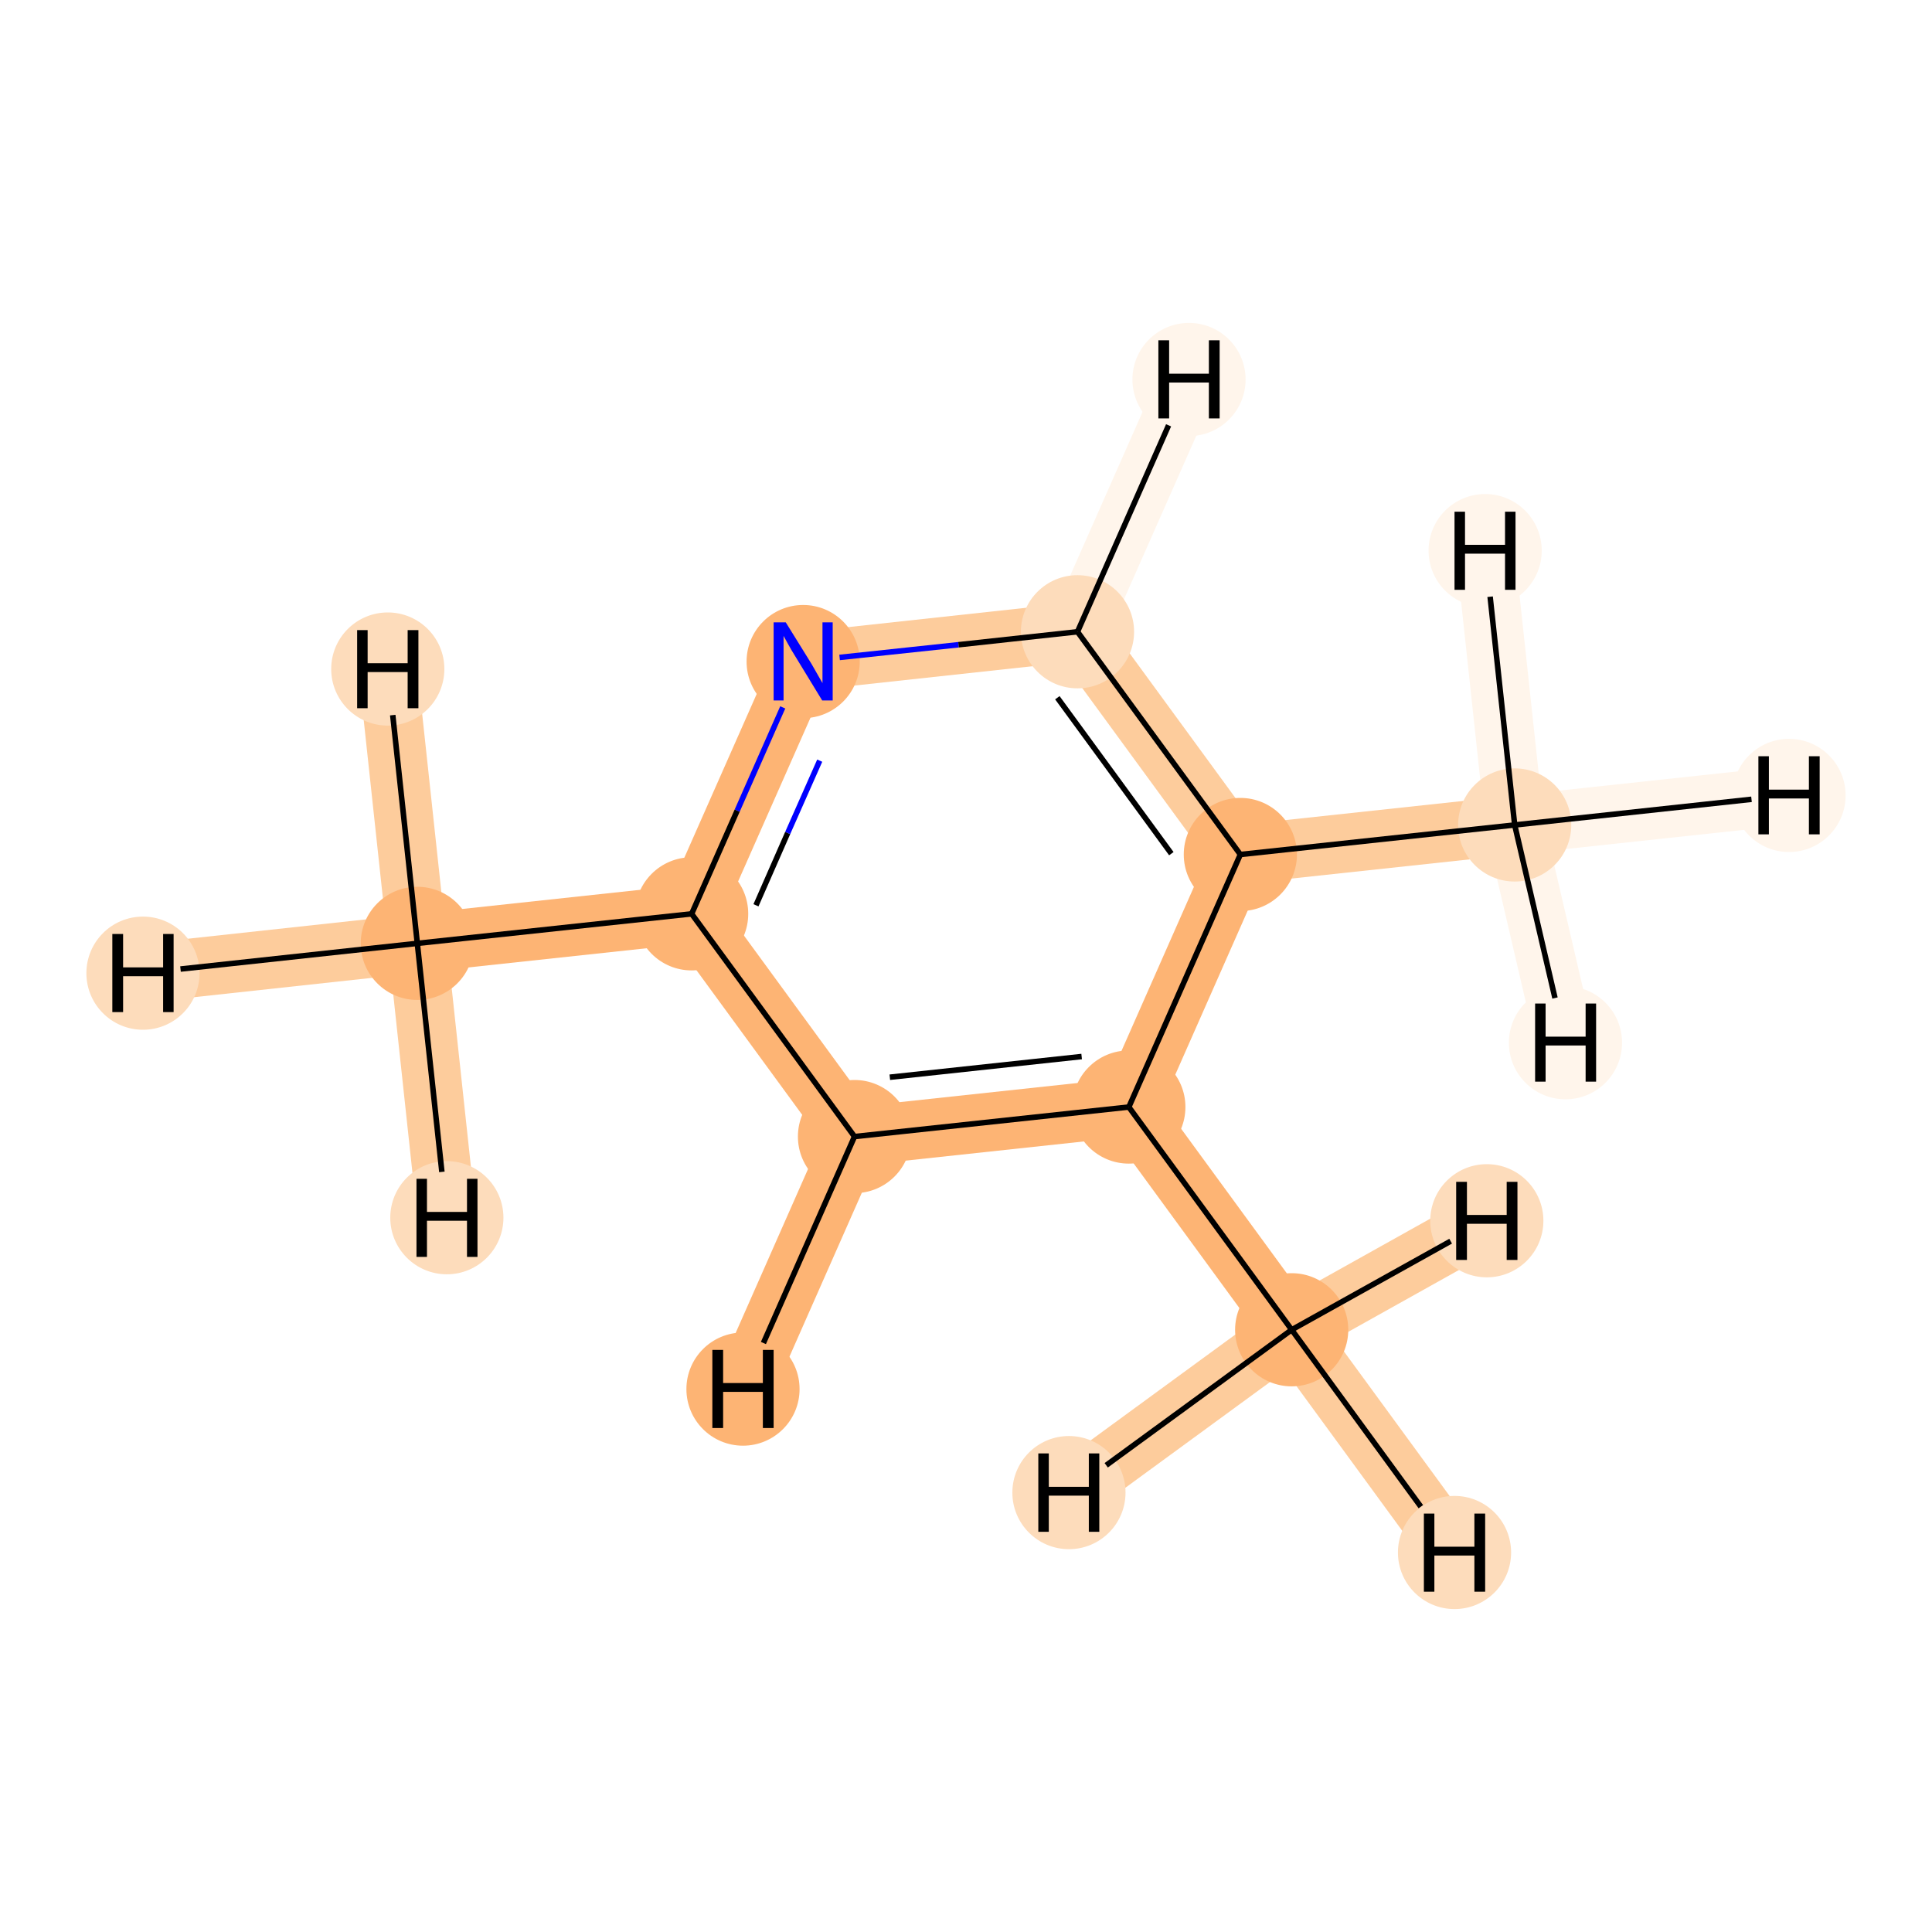 <?xml version='1.0' encoding='iso-8859-1'?>
<svg version='1.1' baseProfile='full'
              xmlns='http://www.w3.org/2000/svg'
                      xmlns:rdkit='http://www.rdkit.org/xml'
                      xmlns:xlink='http://www.w3.org/1999/xlink'
                  xml:space='preserve'
width='700px' height='700px' viewBox='0 0 700 700'>
<!-- END OF HEADER -->
<rect style='opacity:1.0;fill:#FFFFFF;stroke:none' width='700.0' height='700.0' x='0.0' y='0.0'> </rect>
<path d='M 151.2,341.8 L 250.6,331.1' style='fill:none;fill-rule:evenodd;stroke:#FDB474;stroke-width:21.3px;stroke-linecap:butt;stroke-linejoin:miter;stroke-opacity:1' />
<path d='M 151.2,341.8 L 51.8,352.6' style='fill:none;fill-rule:evenodd;stroke:#FDCC9C;stroke-width:21.3px;stroke-linecap:butt;stroke-linejoin:miter;stroke-opacity:1' />
<path d='M 151.2,341.8 L 140.5,242.4' style='fill:none;fill-rule:evenodd;stroke:#FDCC9C;stroke-width:21.3px;stroke-linecap:butt;stroke-linejoin:miter;stroke-opacity:1' />
<path d='M 151.2,341.8 L 161.9,441.2' style='fill:none;fill-rule:evenodd;stroke:#FDCC9C;stroke-width:21.3px;stroke-linecap:butt;stroke-linejoin:miter;stroke-opacity:1' />
<path d='M 250.6,331.1 L 291.0,239.7' style='fill:none;fill-rule:evenodd;stroke:#FDB474;stroke-width:21.3px;stroke-linecap:butt;stroke-linejoin:miter;stroke-opacity:1' />
<path d='M 250.6,331.1 L 309.6,411.8' style='fill:none;fill-rule:evenodd;stroke:#FDB474;stroke-width:21.3px;stroke-linecap:butt;stroke-linejoin:miter;stroke-opacity:1' />
<path d='M 291.0,239.7 L 390.4,228.9' style='fill:none;fill-rule:evenodd;stroke:#FDCC9C;stroke-width:21.3px;stroke-linecap:butt;stroke-linejoin:miter;stroke-opacity:1' />
<path d='M 390.4,228.9 L 449.4,309.6' style='fill:none;fill-rule:evenodd;stroke:#FDCC9C;stroke-width:21.3px;stroke-linecap:butt;stroke-linejoin:miter;stroke-opacity:1' />
<path d='M 390.4,228.9 L 430.8,137.5' style='fill:none;fill-rule:evenodd;stroke:#FFF5EB;stroke-width:21.3px;stroke-linecap:butt;stroke-linejoin:miter;stroke-opacity:1' />
<path d='M 449.4,309.6 L 409.0,401.1' style='fill:none;fill-rule:evenodd;stroke:#FDB474;stroke-width:21.3px;stroke-linecap:butt;stroke-linejoin:miter;stroke-opacity:1' />
<path d='M 449.4,309.6 L 548.8,298.9' style='fill:none;fill-rule:evenodd;stroke:#FDCC9C;stroke-width:21.3px;stroke-linecap:butt;stroke-linejoin:miter;stroke-opacity:1' />
<path d='M 409.0,401.1 L 309.6,411.8' style='fill:none;fill-rule:evenodd;stroke:#FDB474;stroke-width:21.3px;stroke-linecap:butt;stroke-linejoin:miter;stroke-opacity:1' />
<path d='M 409.0,401.1 L 468.0,481.8' style='fill:none;fill-rule:evenodd;stroke:#FDB474;stroke-width:21.3px;stroke-linecap:butt;stroke-linejoin:miter;stroke-opacity:1' />
<path d='M 309.6,411.8 L 269.2,503.3' style='fill:none;fill-rule:evenodd;stroke:#FDB474;stroke-width:21.3px;stroke-linecap:butt;stroke-linejoin:miter;stroke-opacity:1' />
<path d='M 468.0,481.8 L 527.0,562.5' style='fill:none;fill-rule:evenodd;stroke:#FDCC9C;stroke-width:21.3px;stroke-linecap:butt;stroke-linejoin:miter;stroke-opacity:1' />
<path d='M 468.0,481.8 L 387.3,540.8' style='fill:none;fill-rule:evenodd;stroke:#FDCC9C;stroke-width:21.3px;stroke-linecap:butt;stroke-linejoin:miter;stroke-opacity:1' />
<path d='M 468.0,481.8 L 538.7,442.3' style='fill:none;fill-rule:evenodd;stroke:#FDCC9C;stroke-width:21.3px;stroke-linecap:butt;stroke-linejoin:miter;stroke-opacity:1' />
<path d='M 548.8,298.9 L 648.2,288.2' style='fill:none;fill-rule:evenodd;stroke:#FFF5EB;stroke-width:21.3px;stroke-linecap:butt;stroke-linejoin:miter;stroke-opacity:1' />
<path d='M 548.8,298.9 L 567.2,377.8' style='fill:none;fill-rule:evenodd;stroke:#FFF5EB;stroke-width:21.3px;stroke-linecap:butt;stroke-linejoin:miter;stroke-opacity:1' />
<path d='M 548.8,298.9 L 538.1,199.5' style='fill:none;fill-rule:evenodd;stroke:#FFF5EB;stroke-width:21.3px;stroke-linecap:butt;stroke-linejoin:miter;stroke-opacity:1' />
<ellipse cx='151.2' cy='341.8' rx='20.0' ry='20.0'  style='fill:#FDB474;fill-rule:evenodd;stroke:#FDB474;stroke-width:1.0px;stroke-linecap:butt;stroke-linejoin:miter;stroke-opacity:1' />
<ellipse cx='250.6' cy='331.1' rx='20.0' ry='20.0'  style='fill:#FDB474;fill-rule:evenodd;stroke:#FDB474;stroke-width:1.0px;stroke-linecap:butt;stroke-linejoin:miter;stroke-opacity:1' />
<ellipse cx='291.0' cy='239.7' rx='20.0' ry='20.0'  style='fill:#FDB474;fill-rule:evenodd;stroke:#FDB474;stroke-width:1.0px;stroke-linecap:butt;stroke-linejoin:miter;stroke-opacity:1' />
<ellipse cx='390.4' cy='228.9' rx='20.0' ry='20.0'  style='fill:#FDDCBB;fill-rule:evenodd;stroke:#FDDCBB;stroke-width:1.0px;stroke-linecap:butt;stroke-linejoin:miter;stroke-opacity:1' />
<ellipse cx='449.4' cy='309.6' rx='20.0' ry='20.0'  style='fill:#FDB474;fill-rule:evenodd;stroke:#FDB474;stroke-width:1.0px;stroke-linecap:butt;stroke-linejoin:miter;stroke-opacity:1' />
<ellipse cx='409.0' cy='401.1' rx='20.0' ry='20.0'  style='fill:#FDB474;fill-rule:evenodd;stroke:#FDB474;stroke-width:1.0px;stroke-linecap:butt;stroke-linejoin:miter;stroke-opacity:1' />
<ellipse cx='309.6' cy='411.8' rx='20.0' ry='20.0'  style='fill:#FDB474;fill-rule:evenodd;stroke:#FDB474;stroke-width:1.0px;stroke-linecap:butt;stroke-linejoin:miter;stroke-opacity:1' />
<ellipse cx='468.0' cy='481.8' rx='20.0' ry='20.0'  style='fill:#FDB474;fill-rule:evenodd;stroke:#FDB474;stroke-width:1.0px;stroke-linecap:butt;stroke-linejoin:miter;stroke-opacity:1' />
<ellipse cx='548.8' cy='298.9' rx='20.0' ry='20.0'  style='fill:#FDDCBB;fill-rule:evenodd;stroke:#FDDCBB;stroke-width:1.0px;stroke-linecap:butt;stroke-linejoin:miter;stroke-opacity:1' />
<ellipse cx='51.8' cy='352.6' rx='20.0' ry='20.0'  style='fill:#FDDCBB;fill-rule:evenodd;stroke:#FDDCBB;stroke-width:1.0px;stroke-linecap:butt;stroke-linejoin:miter;stroke-opacity:1' />
<ellipse cx='140.5' cy='242.4' rx='20.0' ry='20.0'  style='fill:#FDDCBB;fill-rule:evenodd;stroke:#FDDCBB;stroke-width:1.0px;stroke-linecap:butt;stroke-linejoin:miter;stroke-opacity:1' />
<ellipse cx='161.9' cy='441.2' rx='20.0' ry='20.0'  style='fill:#FDDCBB;fill-rule:evenodd;stroke:#FDDCBB;stroke-width:1.0px;stroke-linecap:butt;stroke-linejoin:miter;stroke-opacity:1' />
<ellipse cx='430.8' cy='137.5' rx='20.0' ry='20.0'  style='fill:#FFF5EB;fill-rule:evenodd;stroke:#FFF5EB;stroke-width:1.0px;stroke-linecap:butt;stroke-linejoin:miter;stroke-opacity:1' />
<ellipse cx='269.2' cy='503.3' rx='20.0' ry='20.0'  style='fill:#FDB474;fill-rule:evenodd;stroke:#FDB474;stroke-width:1.0px;stroke-linecap:butt;stroke-linejoin:miter;stroke-opacity:1' />
<ellipse cx='527.0' cy='562.5' rx='20.0' ry='20.0'  style='fill:#FDDCBB;fill-rule:evenodd;stroke:#FDDCBB;stroke-width:1.0px;stroke-linecap:butt;stroke-linejoin:miter;stroke-opacity:1' />
<ellipse cx='387.3' cy='540.8' rx='20.0' ry='20.0'  style='fill:#FDDCBB;fill-rule:evenodd;stroke:#FDDCBB;stroke-width:1.0px;stroke-linecap:butt;stroke-linejoin:miter;stroke-opacity:1' />
<ellipse cx='538.7' cy='442.3' rx='20.0' ry='20.0'  style='fill:#FDDCBB;fill-rule:evenodd;stroke:#FDDCBB;stroke-width:1.0px;stroke-linecap:butt;stroke-linejoin:miter;stroke-opacity:1' />
<ellipse cx='648.2' cy='288.2' rx='20.0' ry='20.0'  style='fill:#FFF5EB;fill-rule:evenodd;stroke:#FFF5EB;stroke-width:1.0px;stroke-linecap:butt;stroke-linejoin:miter;stroke-opacity:1' />
<ellipse cx='567.2' cy='377.8' rx='20.0' ry='20.0'  style='fill:#FFF5EB;fill-rule:evenodd;stroke:#FFF5EB;stroke-width:1.0px;stroke-linecap:butt;stroke-linejoin:miter;stroke-opacity:1' />
<ellipse cx='538.1' cy='199.5' rx='20.0' ry='20.0'  style='fill:#FFF5EB;fill-rule:evenodd;stroke:#FFF5EB;stroke-width:1.0px;stroke-linecap:butt;stroke-linejoin:miter;stroke-opacity:1' />
<path class='bond-0 atom-0 atom-1' d='M 151.2,341.8 L 250.6,331.1' style='fill:none;fill-rule:evenodd;stroke:#000000;stroke-width:2.0px;stroke-linecap:butt;stroke-linejoin:miter;stroke-opacity:1' />
<path class='bond-9 atom-0 atom-9' d='M 151.2,341.8 L 65.4,351.1' style='fill:none;fill-rule:evenodd;stroke:#000000;stroke-width:2.0px;stroke-linecap:butt;stroke-linejoin:miter;stroke-opacity:1' />
<path class='bond-10 atom-0 atom-10' d='M 151.2,341.8 L 142.3,259.1' style='fill:none;fill-rule:evenodd;stroke:#000000;stroke-width:2.0px;stroke-linecap:butt;stroke-linejoin:miter;stroke-opacity:1' />
<path class='bond-11 atom-0 atom-11' d='M 151.2,341.8 L 160.1,424.6' style='fill:none;fill-rule:evenodd;stroke:#000000;stroke-width:2.0px;stroke-linecap:butt;stroke-linejoin:miter;stroke-opacity:1' />
<path class='bond-1 atom-1 atom-2' d='M 250.6,331.1 L 267.1,293.7' style='fill:none;fill-rule:evenodd;stroke:#000000;stroke-width:2.0px;stroke-linecap:butt;stroke-linejoin:miter;stroke-opacity:1' />
<path class='bond-1 atom-1 atom-2' d='M 267.1,293.7 L 283.6,256.3' style='fill:none;fill-rule:evenodd;stroke:#0000FF;stroke-width:2.0px;stroke-linecap:butt;stroke-linejoin:miter;stroke-opacity:1' />
<path class='bond-1 atom-1 atom-2' d='M 273.9,328.0 L 285.4,301.8' style='fill:none;fill-rule:evenodd;stroke:#000000;stroke-width:2.0px;stroke-linecap:butt;stroke-linejoin:miter;stroke-opacity:1' />
<path class='bond-1 atom-1 atom-2' d='M 285.4,301.8 L 297.0,275.6' style='fill:none;fill-rule:evenodd;stroke:#0000FF;stroke-width:2.0px;stroke-linecap:butt;stroke-linejoin:miter;stroke-opacity:1' />
<path class='bond-8 atom-6 atom-1' d='M 309.6,411.8 L 250.6,331.1' style='fill:none;fill-rule:evenodd;stroke:#000000;stroke-width:2.0px;stroke-linecap:butt;stroke-linejoin:miter;stroke-opacity:1' />
<path class='bond-2 atom-2 atom-3' d='M 304.2,238.2 L 347.3,233.6' style='fill:none;fill-rule:evenodd;stroke:#0000FF;stroke-width:2.0px;stroke-linecap:butt;stroke-linejoin:miter;stroke-opacity:1' />
<path class='bond-2 atom-2 atom-3' d='M 347.3,233.6 L 390.4,228.9' style='fill:none;fill-rule:evenodd;stroke:#000000;stroke-width:2.0px;stroke-linecap:butt;stroke-linejoin:miter;stroke-opacity:1' />
<path class='bond-3 atom-3 atom-4' d='M 390.4,228.9 L 449.4,309.6' style='fill:none;fill-rule:evenodd;stroke:#000000;stroke-width:2.0px;stroke-linecap:butt;stroke-linejoin:miter;stroke-opacity:1' />
<path class='bond-3 atom-3 atom-4' d='M 383.1,252.8 L 424.4,309.3' style='fill:none;fill-rule:evenodd;stroke:#000000;stroke-width:2.0px;stroke-linecap:butt;stroke-linejoin:miter;stroke-opacity:1' />
<path class='bond-12 atom-3 atom-12' d='M 390.4,228.9 L 423.4,154.1' style='fill:none;fill-rule:evenodd;stroke:#000000;stroke-width:2.0px;stroke-linecap:butt;stroke-linejoin:miter;stroke-opacity:1' />
<path class='bond-4 atom-4 atom-5' d='M 449.4,309.6 L 409.0,401.1' style='fill:none;fill-rule:evenodd;stroke:#000000;stroke-width:2.0px;stroke-linecap:butt;stroke-linejoin:miter;stroke-opacity:1' />
<path class='bond-7 atom-4 atom-8' d='M 449.4,309.6 L 548.8,298.9' style='fill:none;fill-rule:evenodd;stroke:#000000;stroke-width:2.0px;stroke-linecap:butt;stroke-linejoin:miter;stroke-opacity:1' />
<path class='bond-5 atom-5 atom-6' d='M 409.0,401.1 L 309.6,411.8' style='fill:none;fill-rule:evenodd;stroke:#000000;stroke-width:2.0px;stroke-linecap:butt;stroke-linejoin:miter;stroke-opacity:1' />
<path class='bond-5 atom-5 atom-6' d='M 391.9,382.8 L 322.4,390.3' style='fill:none;fill-rule:evenodd;stroke:#000000;stroke-width:2.0px;stroke-linecap:butt;stroke-linejoin:miter;stroke-opacity:1' />
<path class='bond-6 atom-5 atom-7' d='M 409.0,401.1 L 468.0,481.8' style='fill:none;fill-rule:evenodd;stroke:#000000;stroke-width:2.0px;stroke-linecap:butt;stroke-linejoin:miter;stroke-opacity:1' />
<path class='bond-13 atom-6 atom-13' d='M 309.6,411.8 L 276.6,486.6' style='fill:none;fill-rule:evenodd;stroke:#000000;stroke-width:2.0px;stroke-linecap:butt;stroke-linejoin:miter;stroke-opacity:1' />
<path class='bond-14 atom-7 atom-14' d='M 468.0,481.8 L 514.8,545.9' style='fill:none;fill-rule:evenodd;stroke:#000000;stroke-width:2.0px;stroke-linecap:butt;stroke-linejoin:miter;stroke-opacity:1' />
<path class='bond-15 atom-7 atom-15' d='M 468.0,481.8 L 400.8,530.9' style='fill:none;fill-rule:evenodd;stroke:#000000;stroke-width:2.0px;stroke-linecap:butt;stroke-linejoin:miter;stroke-opacity:1' />
<path class='bond-16 atom-7 atom-16' d='M 468.0,481.8 L 525.6,449.7' style='fill:none;fill-rule:evenodd;stroke:#000000;stroke-width:2.0px;stroke-linecap:butt;stroke-linejoin:miter;stroke-opacity:1' />
<path class='bond-17 atom-8 atom-17' d='M 548.8,298.9 L 634.6,289.6' style='fill:none;fill-rule:evenodd;stroke:#000000;stroke-width:2.0px;stroke-linecap:butt;stroke-linejoin:miter;stroke-opacity:1' />
<path class='bond-18 atom-8 atom-18' d='M 548.8,298.9 L 563.4,361.6' style='fill:none;fill-rule:evenodd;stroke:#000000;stroke-width:2.0px;stroke-linecap:butt;stroke-linejoin:miter;stroke-opacity:1' />
<path class='bond-19 atom-8 atom-19' d='M 548.8,298.9 L 539.9,216.2' style='fill:none;fill-rule:evenodd;stroke:#000000;stroke-width:2.0px;stroke-linecap:butt;stroke-linejoin:miter;stroke-opacity:1' />
<path  class='atom-2' d='M 284.7 225.5
L 294.0 240.5
Q 294.9 242.0, 296.4 244.7
Q 297.9 247.3, 298.0 247.5
L 298.0 225.5
L 301.7 225.5
L 301.7 253.8
L 297.9 253.8
L 287.9 237.4
Q 286.7 235.5, 285.5 233.3
Q 284.3 231.1, 283.9 230.4
L 283.9 253.8
L 280.3 253.8
L 280.3 225.5
L 284.7 225.5
' fill='#0000FF'/>
<path  class='atom-9' d='M 40.7 338.4
L 44.6 338.4
L 44.6 350.5
L 59.1 350.5
L 59.1 338.4
L 62.9 338.4
L 62.9 366.7
L 59.1 366.7
L 59.1 353.7
L 44.6 353.7
L 44.6 366.7
L 40.7 366.7
L 40.7 338.4
' fill='#000000'/>
<path  class='atom-10' d='M 129.4 228.3
L 133.2 228.3
L 133.2 240.3
L 147.7 240.3
L 147.7 228.3
L 151.6 228.3
L 151.6 256.6
L 147.7 256.6
L 147.7 243.5
L 133.2 243.5
L 133.2 256.6
L 129.4 256.6
L 129.4 228.3
' fill='#000000'/>
<path  class='atom-11' d='M 150.9 427.1
L 154.7 427.1
L 154.7 439.1
L 169.2 439.1
L 169.2 427.1
L 173.0 427.1
L 173.0 455.4
L 169.2 455.4
L 169.2 442.3
L 154.7 442.3
L 154.7 455.4
L 150.9 455.4
L 150.9 427.1
' fill='#000000'/>
<path  class='atom-12' d='M 419.7 123.3
L 423.6 123.3
L 423.6 135.4
L 438.0 135.4
L 438.0 123.3
L 441.9 123.3
L 441.9 151.6
L 438.0 151.6
L 438.0 138.6
L 423.6 138.6
L 423.6 151.6
L 419.7 151.6
L 419.7 123.3
' fill='#000000'/>
<path  class='atom-13' d='M 258.1 489.1
L 262.0 489.1
L 262.0 501.1
L 276.4 501.1
L 276.4 489.1
L 280.3 489.1
L 280.3 517.4
L 276.4 517.4
L 276.4 504.3
L 262.0 504.3
L 262.0 517.4
L 258.1 517.4
L 258.1 489.1
' fill='#000000'/>
<path  class='atom-14' d='M 515.9 548.4
L 519.7 548.4
L 519.7 560.4
L 534.2 560.4
L 534.2 548.4
L 538.1 548.4
L 538.1 576.7
L 534.2 576.7
L 534.2 563.6
L 519.7 563.6
L 519.7 576.7
L 515.9 576.7
L 515.9 548.4
' fill='#000000'/>
<path  class='atom-15' d='M 376.2 526.6
L 380.0 526.6
L 380.0 538.7
L 394.5 538.7
L 394.5 526.6
L 398.3 526.6
L 398.3 555.0
L 394.5 555.0
L 394.5 541.9
L 380.0 541.9
L 380.0 555.0
L 376.2 555.0
L 376.2 526.6
' fill='#000000'/>
<path  class='atom-16' d='M 527.6 428.2
L 531.5 428.2
L 531.5 440.2
L 545.9 440.2
L 545.9 428.2
L 549.8 428.2
L 549.8 456.5
L 545.9 456.5
L 545.9 443.4
L 531.5 443.4
L 531.5 456.5
L 527.6 456.5
L 527.6 428.2
' fill='#000000'/>
<path  class='atom-17' d='M 637.1 274.0
L 640.9 274.0
L 640.9 286.1
L 655.4 286.1
L 655.4 274.0
L 659.3 274.0
L 659.3 302.3
L 655.4 302.3
L 655.4 289.3
L 640.9 289.3
L 640.9 302.3
L 637.1 302.3
L 637.1 274.0
' fill='#000000'/>
<path  class='atom-18' d='M 556.2 363.6
L 560.0 363.6
L 560.0 375.6
L 574.5 375.6
L 574.5 363.6
L 578.3 363.6
L 578.3 391.9
L 574.5 391.9
L 574.5 378.8
L 560.0 378.8
L 560.0 391.9
L 556.2 391.9
L 556.2 363.6
' fill='#000000'/>
<path  class='atom-19' d='M 527.0 185.4
L 530.8 185.4
L 530.8 197.4
L 545.3 197.4
L 545.3 185.4
L 549.1 185.4
L 549.1 213.7
L 545.3 213.7
L 545.3 200.6
L 530.8 200.6
L 530.8 213.7
L 527.0 213.7
L 527.0 185.4
' fill='#000000'/>
</svg>
